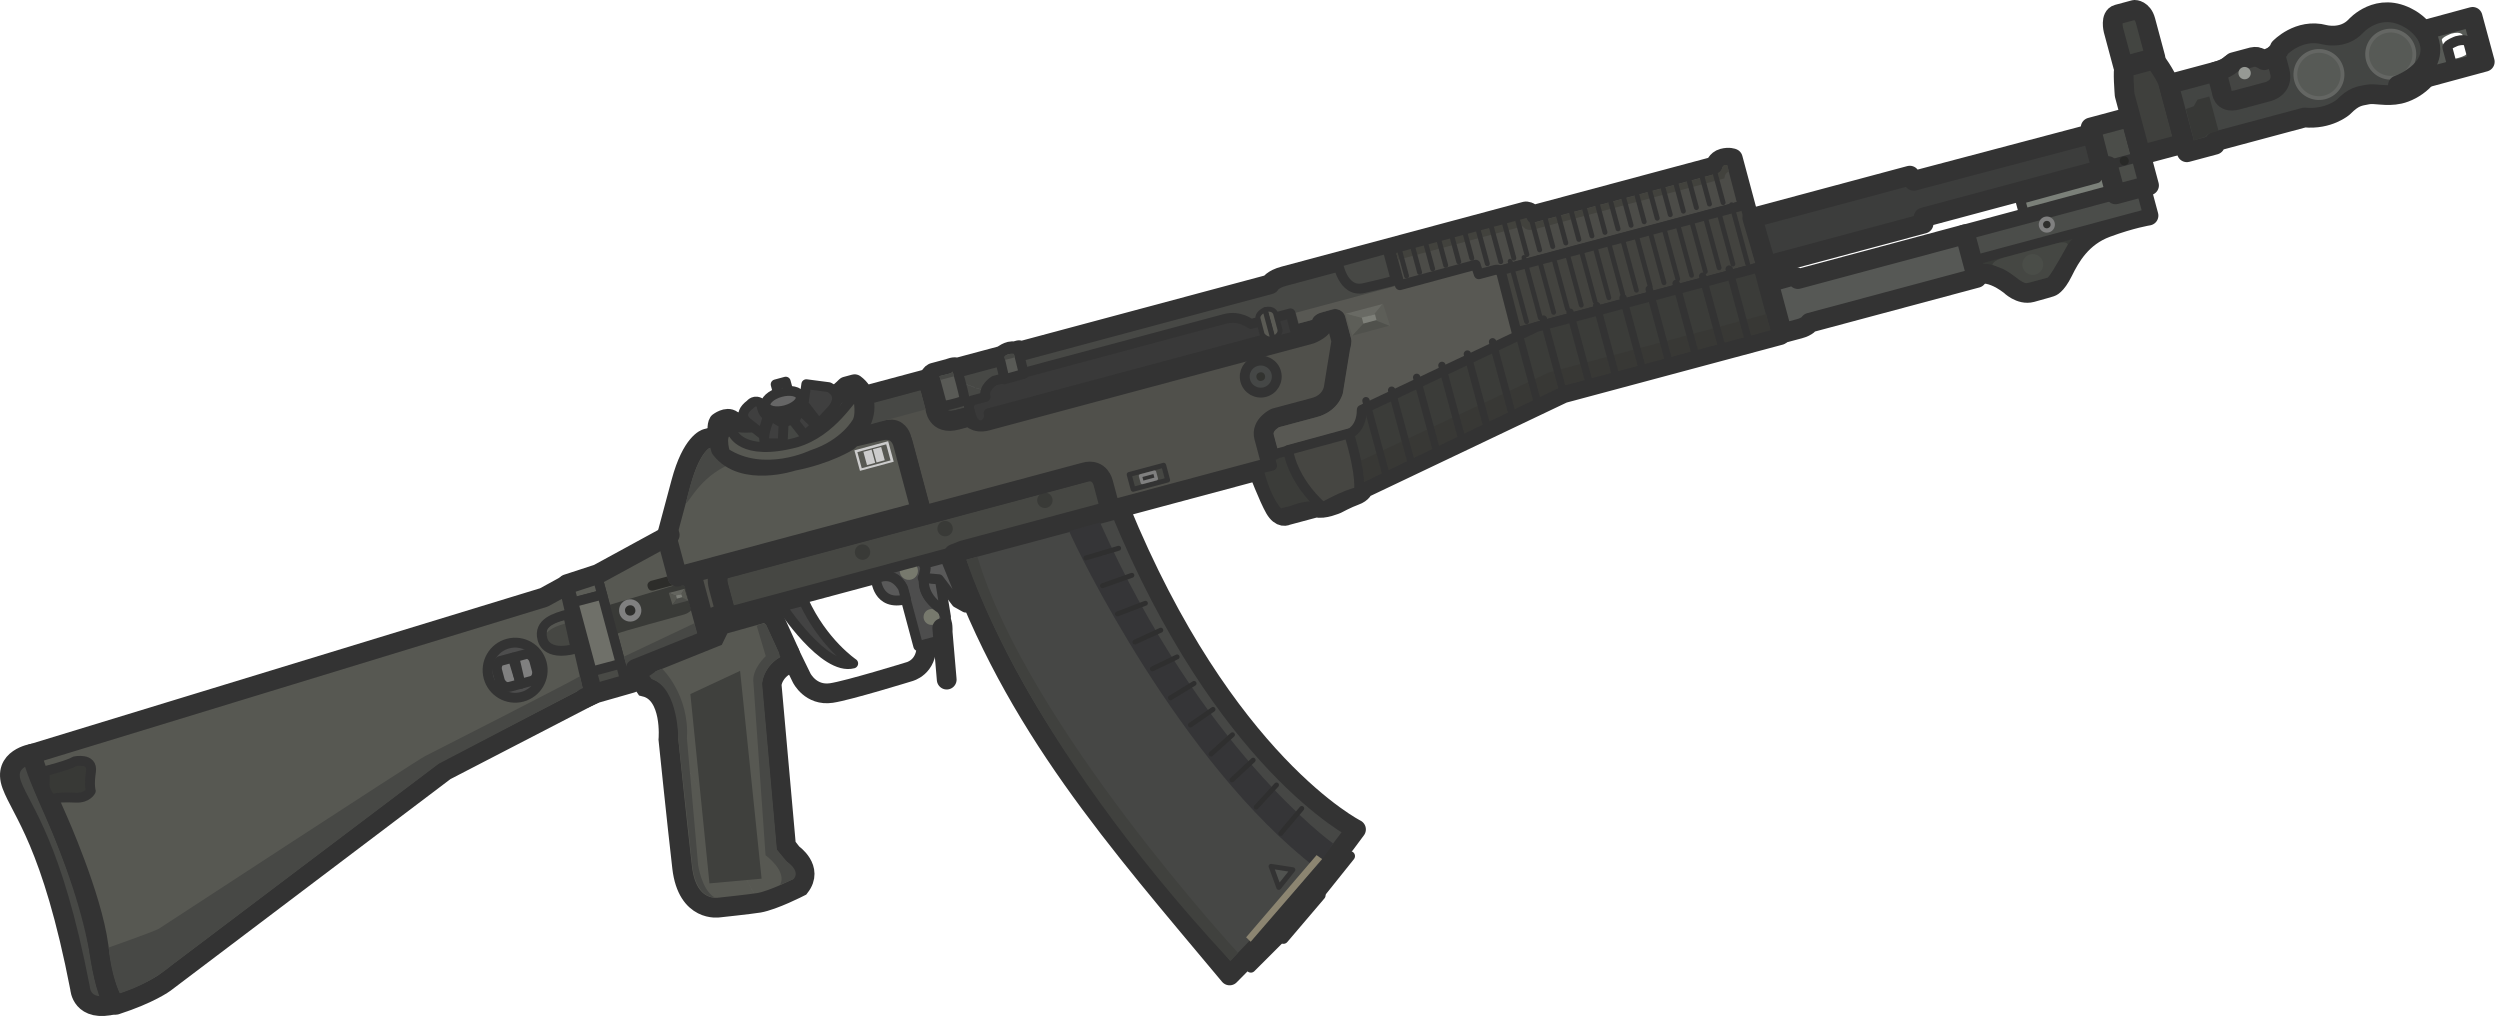 <?xml version="1.0" encoding="UTF-8" standalone="no"?>
<!-- Created with Inkscape (http://www.inkscape.org/) -->

<svg
   width="123.116"
   height="50.03"
   viewBox="0 0 123.116 50.03"
   version="1.1"
   id="svg1"
   xml:space="preserve"
   inkscape:version="1.4 (86a8ad7, 2024-10-11)"
   sodipodi:docname="an94.svg"
   inkscape:export-filename="AN-94.png"
   inkscape:export-xdpi="96"
   inkscape:export-ydpi="96"
   xmlns:inkscape="http://www.inkscape.org/namespaces/inkscape"
   xmlns:sodipodi="http://sodipodi.sourceforge.net/DTD/sodipodi-0.dtd"
   xmlns="http://www.w3.org/2000/svg"
   xmlns:svg="http://www.w3.org/2000/svg"><sodipodi:namedview
     id="namedview1"
     pagecolor="#ffffff"
     bordercolor="#000000"
     borderopacity="0.25"
     inkscape:showpageshadow="2"
     inkscape:pageopacity="0.0"
     inkscape:pagecheckerboard="0"
     inkscape:deskcolor="#d1d1d1"
     inkscape:document-units="px"
     inkscape:zoom="2.8284271"
     inkscape:cx="62.048621"
     inkscape:cy="25.279068"
     inkscape:window-width="1920"
     inkscape:window-height="991"
     inkscape:window-x="-9"
     inkscape:window-y="-9"
     inkscape:window-maximized="1"
     inkscape:current-layer="layer6"
     showguides="true" /><defs
     id="defs1"><inkscape:path-effect
       effect="powerclip"
       message=""
       id="path-effect198"
       is_visible="true"
       lpeversion="1"
       inverse="true"
       flatten="false"
       hide_clip="false" /><inkscape:path-effect
       effect="powerclip"
       message=""
       id="path-effect125"
       is_visible="true"
       lpeversion="1"
       inverse="true"
       flatten="false"
       hide_clip="false" /><inkscape:path-effect
       effect="powerclip"
       message=""
       id="path-effect111"
       is_visible="true"
       lpeversion="1"
       inverse="true"
       flatten="false"
       hide_clip="false" /><inkscape:path-effect
       effect="mirror_symmetry"
       start_point="217.07,208.459"
       end_point="217.07,249.95"
       center_point="217.07,229.205"
       id="path-effect68"
       is_visible="true"
       lpeversion="1.2"
       lpesatellites=""
       mode="free"
       discard_orig_path="false"
       fuse_paths="false"
       oposite_fuse="false"
       split_items="false"
       split_open="false"
       link_styles="false" /><clipPath
       clipPathUnits="userSpaceOnUse"
       id="clipPath124"><path
         style="display:block;fill:#333333;fill-opacity:1;stroke:none;stroke-width:2;stroke-linecap:round;stroke-linejoin:round;stroke-miterlimit:29;stroke-dasharray:none;stroke-opacity:1"
         d="m 376.579,304.056 h 12.109 v 6.762 h -12.109 z"
         id="path125" /></clipPath><clipPath
       clipPathUnits="userSpaceOnUse"
       id="clipPath198"><path
         style="display:block;fill:#7c8079;fill-opacity:1;stroke:none;stroke-width:16.292;stroke-linecap:round;stroke-linejoin:round;stroke-miterlimit:29;stroke-dasharray:none;stroke-opacity:1"
         d="m 1046.439,320.427 v -6.938 c 0,0 -0.143,-1.8 -4.309,-1.8 0,0 -4.393,0.37 -4.393,1.559 v 7.084 c 0,0 -0.183,1.603 4.575,1.603 4.758,0 4.127,-1.509 4.127,-1.509 z"
         id="path198"
         sodipodi:nodetypes="cccscsc" /></clipPath><clipPath
       clipPathUnits="userSpaceOnUse"
       id="clipPath124-1"><path
         style="display:none;fill:#333333;fill-opacity:1;stroke:none;stroke-width:2;stroke-linecap:round;stroke-linejoin:round;stroke-miterlimit:29;stroke-dasharray:none;stroke-opacity:1"
         d="m 376.579,304.056 h 12.109 v 6.762 h -12.109 z"
         id="path125-5" /><path
         id="lpe_path-effect125"
         style="display:block;fill:#333333;fill-opacity:1;stroke:none;stroke-width:2;stroke-linecap:round;stroke-linejoin:round;stroke-miterlimit:29;stroke-dasharray:none;stroke-opacity:1"
         class="powerclip"
         d="m 370.606,298.039 h 24.186 v 18.618 h -24.186 z m 5.972,6.016 v 6.762 h 12.109 v -6.762 z" /></clipPath><inkscape:path-effect
       effect="powerclip"
       message=""
       id="path-effect125-4"
       is_visible="true"
       lpeversion="1"
       inverse="true"
       flatten="false"
       hide_clip="false" /><clipPath
       clipPathUnits="userSpaceOnUse"
       id="clipPath198-2"><path
         style="display:none;fill:#7c8079;fill-opacity:1;stroke:none;stroke-width:16.292;stroke-linecap:round;stroke-linejoin:round;stroke-miterlimit:29;stroke-dasharray:none;stroke-opacity:1"
         d="m 1046.439,320.427 v -6.938 c 0,0 -0.143,-1.8 -4.309,-1.8 0,0 -4.393,0.37 -4.393,1.559 v 7.084 c 0,0 -0.183,1.603 4.575,1.603 4.758,0 4.127,-1.509 4.127,-1.509 z"
         id="path198-0"
         sodipodi:nodetypes="cccscsc" /><path
         id="lpe_path-effect198"
         style="fill:#7c8079;fill-opacity:1;stroke:none;stroke-width:16.292;stroke-linecap:round;stroke-linejoin:round;stroke-miterlimit:29;stroke-dasharray:none;stroke-opacity:1"
         class="powerclip"
         d="m 1006.76,298.375 h 54.49 v 36.875 h -54.49 z m 39.679,22.052 v -6.938 c 0,0 -0.143,-1.8 -4.309,-1.8 0,0 -4.393,0.37 -4.393,1.559 v 7.084 c 0,0 -0.183,1.603 4.575,1.603 4.758,0 4.127,-1.509 4.127,-1.509 z" /></clipPath><inkscape:path-effect
       effect="powerclip"
       message=""
       id="path-effect198-9"
       is_visible="true"
       lpeversion="1"
       inverse="true"
       flatten="false"
       hide_clip="false" /><clipPath
       clipPathUnits="userSpaceOnUse"
       id="clipath_lpe_path-effect125-4"><path
         style="display:none;fill:#333333;fill-opacity:1;stroke:none;stroke-width:2;stroke-linecap:round;stroke-linejoin:round;stroke-miterlimit:29;stroke-dasharray:none;stroke-opacity:1"
         d="m 376.579,304.056 h 12.109 v 6.762 h -12.109 z"
         id="path2" /><path
         id="lpe_path-effect125-4"
         style="display:block;fill:#333333;fill-opacity:1;stroke:none;stroke-width:2;stroke-linecap:round;stroke-linejoin:round;stroke-miterlimit:29;stroke-dasharray:none;stroke-opacity:1"
         class="powerclip"
         d="m 370.606,298.039 h 24.186 v 18.618 h -24.186 z m 5.972,6.016 v 6.762 h 12.109 v -6.762 z" /></clipPath><clipPath
       clipPathUnits="userSpaceOnUse"
       id="clipath_lpe_path-effect198-9"><path
         style="display:none;fill:#7c8079;fill-opacity:1;stroke:none;stroke-width:16.292;stroke-linecap:round;stroke-linejoin:round;stroke-miterlimit:29;stroke-dasharray:none;stroke-opacity:1"
         d="m 1046.439,320.427 v -6.938 c 0,0 -0.143,-1.8 -4.309,-1.8 0,0 -4.393,0.37 -4.393,1.559 v 7.084 c 0,0 -0.183,1.603 4.575,1.603 4.758,0 4.127,-1.509 4.127,-1.509 z"
         id="path3"
         sodipodi:nodetypes="cccscsc" /><path
         id="lpe_path-effect198-9"
         style="fill:#7c8079;fill-opacity:1;stroke:none;stroke-width:16.292;stroke-linecap:round;stroke-linejoin:round;stroke-miterlimit:29;stroke-dasharray:none;stroke-opacity:1"
         class="powerclip"
         d="m 1006.76,298.375 h 54.49 v 36.875 h -54.49 z m 39.679,22.052 v -6.938 c 0,0 -0.143,-1.8 -4.309,-1.8 0,0 -4.393,0.37 -4.393,1.559 v 7.084 c 0,0 -0.183,1.603 4.575,1.603 4.758,0 4.127,-1.509 4.127,-1.509 z" /></clipPath></defs><g
     inkscape:groupmode="layer"
     id="layer5"
     inkscape:label="Stock&amp;Butt"
     transform="translate(-33,19)" /><g
     inkscape:groupmode="layer"
     id="layer2"
     inkscape:label="Grip&amp;Trigger"
     transform="translate(-33,19)" /><g
     inkscape:groupmode="layer"
     id="layer4"
     inkscape:label="Magazine"
     transform="translate(-33,19)" /><g
     inkscape:groupmode="layer"
     id="layer3"
     inkscape:label="Body"
     transform="translate(-33,19)" /><g
     inkscape:groupmode="layer"
     id="layer6"
     inkscape:label="Barrel"
     transform="translate(-33,19)"><g
       id="g4"
       transform="rotate(14.994,261.992,176.666)"><path
         style="fill:#474845;fill-opacity:1;stroke:#333333;stroke-width:0.973;stroke-linecap:round;stroke-linejoin:round;stroke-miterlimit:29;stroke-dasharray:none;stroke-opacity:1"
         d="m 1.337,82.335 c 0,0 -1.409,0.615 -0.599,1.761 0.811,1.146 2.638,2.228 5.837,8.801 0,0 0.37,1.167 1.862,0.316 0,0 -0.411,-0.11 -1.201,-1.865 -0.79,-1.755 -2.005,-3.86 -4.465,-6.96 0,0 -0.963,-1.108 -1.434,-2.053 z"
         id="path135"
         sodipodi:nodetypes="csccscc" /><path
         style="fill:#575852;fill-opacity:1;stroke:#333333;stroke-width:0.973;stroke-linecap:round;stroke-linejoin:round;stroke-miterlimit:29;stroke-dasharray:none;stroke-opacity:1"
         d="m 1.301,82.359 22.359,-13.963 0.928,-0.887 0.317,0.397 2.365,4.431 -6.099,5.559 -10.642,13.662 c 0,0 -0.557,0.708 -2.04,1.669 0,0 -0.616,-0.276 -1.579,-2.583 -0.963,-2.307 -3.611,-5.555 -3.611,-5.555 0,0 -1.148,-1.41 -1.55,-1.985 -0.403,-0.576 -0.447,-0.743 -0.447,-0.743 z"
         id="path137" /><path
         style="fill:#383936;fill-opacity:1;stroke:#333333;stroke-width:0.487;stroke-linecap:round;stroke-linejoin:round;stroke-miterlimit:29;stroke-dasharray:none;stroke-opacity:1"
         d="m 2.167,82.999 c 0,0 1.054,-0.584 1.261,-0.827 0,0 0.823,-0.425 0.903,0.273 0.08,0.699 0.239,0.93 0.239,0.93 0,0 -0.073,0.39 -0.625,0.51 -0.552,0.12 -0.863,0.225 -1.05,0.333 -0.186,0.108 -0.581,-0.36 -0.614,-0.59 -0.033,-0.229 -0.157,-0.53 -0.115,-0.629 z"
         id="path136" /><path
         style="fill:#464743;fill-opacity:1;stroke:#333333;stroke-width:0.487;stroke-linecap:round;stroke-linejoin:round;stroke-miterlimit:29;stroke-dasharray:none;stroke-opacity:1"
         d="m 24.119,70.391 c 0,0 0.351,0.819 1.703,0.038 l -0.8,-1.537 c -0.553,0.319 -1.317,0.783 -0.904,1.499 z"
         id="path140"
         sodipodi:nodetypes="cccc" /><path
         style="fill:#575852;fill-opacity:1;stroke:#333333;stroke-width:0.487;stroke-linecap:round;stroke-linejoin:round;stroke-miterlimit:29;stroke-dasharray:none;stroke-opacity:1"
         d="m 28.743,63.916 -2.857,2.73 2.705,4.685 3.427,-3.121 -1.646,-2.85 -0.633,0.366 z"
         id="path156" /><path
         style="fill:#393a37;fill-opacity:1;stroke:none;stroke-width:0.487;stroke-linecap:round;stroke-linejoin:round;stroke-miterlimit:29;stroke-dasharray:none;stroke-opacity:1"
         d="m 26.881,67.91 2.836,-1.749 c 0,0 0.138,0.043 0.43,-0.138 l 0.1,0.1 0.583,0.998 c 0,0 -0.049,0.152 -0.276,0.296 -0.227,0.144 -2.955,1.711 -2.978,1.799"
         id="path155"
         sodipodi:nodetypes="cccccsc" /><circle
         style="fill:#4d4d4d;fill-opacity:1;stroke:#333333;stroke-width:0.487;stroke-linecap:round;stroke-linejoin:round;stroke-miterlimit:29;stroke-dasharray:none;stroke-opacity:1"
         id="path139"
         cx="-16.005"
         cy="74.157"
         r="1.357"
         transform="rotate(-30)" /><g
         id="g139"
         transform="matrix(0.147,-0.085,0.085,0.147,-40.318,40.053)"
         style="fill:#808080;fill-opacity:1;stroke-width:2.87;stroke-dasharray:none"><path
           style="fill:#808080;fill-opacity:1;stroke:#333333;stroke-width:2.87;stroke-linecap:round;stroke-linejoin:round;stroke-miterlimit:29;stroke-dasharray:none;stroke-opacity:1"
           d="m 229.368,347.614 h -3.889 c 0,0 -1.463,0.65 -1.463,2.535 0,1.885 0,3.034 0,3.034 0,0 0.265,2.367 2.367,2.367 2.102,0 3.251,0 3.251,0 z"
           id="path138" /><path
           style="fill:#808080;fill-opacity:1;stroke:#333333;stroke-width:2.87;stroke-linecap:round;stroke-linejoin:round;stroke-miterlimit:29;stroke-dasharray:none;stroke-opacity:1"
           d="m 229.801,347.614 h 3.889 c 0,0 1.463,0.65 1.463,2.535 0,1.885 0,3.034 0,3.034 0,0 -0.265,2.367 -2.367,2.367 -2.102,0 -3.251,0 -3.251,0 z"
           id="path138-2" /></g><path
         style="fill:#474845;fill-opacity:1;stroke:none;stroke-width:0.24;stroke-linecap:round;stroke-linejoin:round;stroke-miterlimit:29;stroke-dasharray:none;stroke-opacity:1"
         d="m 7.415,90.595 c 0,0 1.989,-1.361 2.148,-1.533 0.17,-0.185 10.11,-11.293 10.469,-11.607 0.354,-0.31 5.984,-5.387 6.348,-5.771 l 0.291,0.541 -5.906,5.432 -10.125,12.975 c 0,0 -0.709,1.111 -2.109,1.997 0,0 -0.624,-0.687 -1.115,-2.034 z"
         id="path142"
         sodipodi:nodetypes="csscccccc" /><g
         id="g182"
         transform="matrix(0.105,-0.061,0.061,0.105,-21.226,48.118)"><circle
           style="fill:#808080;fill-opacity:1;stroke:none;stroke-width:1.694;stroke-linecap:round;stroke-linejoin:round;stroke-miterlimit:29;stroke-dasharray:none;stroke-opacity:1"
           id="path143"
           cx="268.126"
           cy="344.317"
           r="4.528" /><circle
           style="fill:#2e2e2c;fill-opacity:1;stroke:none;stroke-width:6.775;stroke-linecap:round;stroke-linejoin:round;stroke-miterlimit:29;stroke-dasharray:none;stroke-opacity:1"
           id="path144"
           cx="268.126"
           cy="344.317"
           r="2.096" /></g><path
         style="fill:#555651;fill-opacity:1;stroke:none;stroke-width:0.165;stroke-linecap:round;stroke-linejoin:round;stroke-miterlimit:29;stroke-dasharray:none;stroke-opacity:1"
         d="m 24.255,70.037 c 0,0 0.091,-0.289 0.731,-0.658 l -0.072,-0.15 c 0,0 -0.825,0.424 -0.66,0.809 z"
         id="path145" /><path
         style="fill:#5c5d57;fill-opacity:1;stroke:#333333;stroke-width:0.487;stroke-linecap:round;stroke-linejoin:round;stroke-miterlimit:29;stroke-dasharray:none;stroke-opacity:1"
         d="m 25.889,66.644 0.513,0.888 -1.271,0.734 -0.508,-0.88 c 0.415,-0.259 0.842,-0.497 1.266,-0.742 z"
         id="path146"
         sodipodi:nodetypes="ccccc" /><path
         style="fill:#494a46;fill-opacity:1;stroke:#333333;stroke-width:0.487;stroke-linecap:round;stroke-linejoin:round;stroke-miterlimit:29;stroke-dasharray:none;stroke-opacity:1"
         d="m 28.118,70.505 0.513,0.888 -1.271,0.734 -0.508,-0.88 c 0.415,-0.259 0.842,-0.497 1.266,-0.742 z"
         id="path146-7"
         sodipodi:nodetypes="ccccc" /><path
         style="fill:#6f7069;fill-opacity:1;stroke:#333333;stroke-width:0.481;stroke-linecap:round;stroke-linejoin:round;stroke-miterlimit:29;stroke-dasharray:none;stroke-opacity:1"
         d="m 26.399,67.522 1.76,3.048 -1.276,0.737 -1.764,-3.055 z"
         id="path147"
         sodipodi:nodetypes="ccccc" /><g
         id="g162"
         transform="matrix(0.105,-0.061,0.061,0.105,-21.226,48.118)"><g
           id="g153"><path
             style="fill:#64655f;fill-opacity:1;stroke:none;stroke-width:4;stroke-linecap:round;stroke-linejoin:round;stroke-miterlimit:29;stroke-dasharray:none;stroke-opacity:1"
             d="m 285.141,341.577 2.21,1.812 h 2.563 l 1.768,-1.768 z"
             id="path149" /><path
             style="fill:#575852;fill-opacity:1;stroke:none;stroke-width:4;stroke-linecap:round;stroke-linejoin:round;stroke-miterlimit:29;stroke-dasharray:none;stroke-opacity:1"
             d="m 285.273,346.615 2.36,-1.781 v -1.445 l -2.537,-1.856 z"
             id="path150"
             sodipodi:nodetypes="ccccc" /><path
             style="fill:#4c4d49;fill-opacity:1;stroke:none;stroke-width:4;stroke-linecap:round;stroke-linejoin:round;stroke-miterlimit:29;stroke-dasharray:none;stroke-opacity:1"
             d="m 285.273,346.615 h 6.541 l -1.856,-1.945 h -2.342 z"
             id="path151"
             sodipodi:nodetypes="ccccc" /><path
             style="fill:#575852;fill-opacity:1;stroke:none;stroke-width:4;stroke-linecap:round;stroke-linejoin:round;stroke-miterlimit:29;stroke-dasharray:none;stroke-opacity:1"
             d="m 291.682,341.533 -1.812,1.679 v 1.591 l 2.011,1.922 z"
             id="path152"
             sodipodi:nodetypes="ccccc" /></g><path
           style="fill:#7e8079;fill-opacity:1;stroke:none;stroke-width:4;stroke-linecap:round;stroke-linejoin:round;stroke-miterlimit:29;stroke-dasharray:none;stroke-opacity:1"
           d="m 287.616,343.3 v 1.37 h 2.298 v -1.282 z"
           id="path153" /></g><path
         style="fill:#2d2d2a;fill-opacity:1;stroke:none;stroke-width:0.487;stroke-linecap:round;stroke-linejoin:round;stroke-miterlimit:29;stroke-dasharray:none;stroke-opacity:1"
         d="m 29.272,65.822 -0.736,0.425 c 0,0 -0.185,0.132 -0.083,0.309 0.102,0.177 0.225,0.174 0.36,0.097 0.135,-0.078 0.88,-0.508 0.88,-0.508 0,0 -0.253,0.078 -0.422,-0.322 z"
         id="path154" /><path
         style="fill:#474845;fill-opacity:1;stroke:none;stroke-width:0.487;stroke-linecap:round;stroke-linejoin:round;stroke-miterlimit:29;stroke-dasharray:none;stroke-opacity:1"
         d="m 28.219,70.193 2.925,-2.484 0.285,0.494 -2.936,2.465 z"
         id="path157" /><path
         style="fill:#575852;fill-opacity:1;stroke:#333333;stroke-width:0.973;stroke-linecap:round;stroke-linejoin:miter;stroke-miterlimit:29;stroke-dasharray:none;stroke-opacity:1"
         d="m 28.934,70.624 3.35,-2.515 0.127,-0.651 1.703,-1.009 c 0,0 0.409,-0.336 0.856,0.134 l 1.093,1.328 c 0,0 0.304,0.352 -0.086,0.678 0,0 -0.443,0.407 -0.376,1.046 l 2.739,7.485 0.398,0.298 c 0,0 1.224,0.424 0.781,1.483 0,0 -1.072,0.971 -1.745,1.284 m -8.841,-9.561 c 0.215,0.328 0.681,0.735 0.681,0.735 1.392,-0.025 1.78,2.212 1.78,2.212 0,0 1.458,3.83 2.284,5.914 0.827,2.084 2.259,1.433 2.259,1.433 0,0 1.438,-0.554 1.837,-0.734"
         id="path15-3"
         sodipodi:nodetypes="cccccccccccccscccc" /><path
         style="fill:#3f403d;fill-opacity:1;stroke:none;stroke-width:0.487;stroke-linecap:round;stroke-linejoin:round;stroke-miterlimit:29;stroke-dasharray:none;stroke-opacity:1"
         d="m 31.858,71.127 2.069,-1.739 3.671,9.613 -2.42,0.888 z"
         id="path36-7" /><path
         style="fill:#474845;fill-opacity:1;stroke:none;stroke-width:0.487;stroke-linecap:round;stroke-linejoin:round;stroke-miterlimit:29;stroke-dasharray:none;stroke-opacity:1"
         d="m 34.144,67.033 0.817,1.329 c 0,0 -0.515,0.807 -0.247,1.422 l 2.774,8.052 c 0,0 1.262,0.483 1.062,1.231 l 0.566,-0.45 c 0,0 0.315,-0.428 -0.543,-0.758 l -0.619,-0.433 -2.813,-7.702 c 0,0 -0.179,-0.827 0.542,-1.525 l -1.043,-1.259 c 0,0 -0.125,-0.261 -0.495,0.093 z"
         id="path44-8"
         sodipodi:nodetypes="cccccccccccc" /><path
         style="fill:#474845;fill-opacity:1;stroke:none;stroke-width:0.487;stroke-linecap:round;stroke-linejoin:round;stroke-miterlimit:29;stroke-dasharray:none;stroke-opacity:1"
         d="m 30.192,70.28 c 0,0 1.642,0.896 2.068,3.004 l 2.145,5.875 c 0,0 0.477,1.13 1.191,1.332 0,0 -0.814,0.294 -1.424,-1.128 l -2.321,-5.967 c 0,0 -0.631,-2.359 -1.985,-2.487 0,0 -0.109,-0.035 -0.278,-0.192 z"
         id="path53-8"
         sodipodi:nodetypes="ccccccscc" /><path
         style="fill:none;fill-opacity:1;stroke:#333333;stroke-width:0.973;stroke-linecap:round;stroke-linejoin:round;stroke-miterlimit:29;stroke-dasharray:none;stroke-opacity:1"
         d="m 36.026,67.884 0.921,1.058 c 0,0 0.657,0.751 1.61,0.337 0.77,-0.334 3.426,-2.003 3.426,-2.003 0,0 0.808,-0.428 0.471,-1.534"
         id="path56-2"
         sodipodi:nodetypes="ccscc" /><path
         style="fill:#434343;fill-opacity:1;stroke:#333333;stroke-width:0.487;stroke-linecap:round;stroke-linejoin:round;stroke-miterlimit:29;stroke-dasharray:none;stroke-opacity:1"
         d="m 35.091,65.791 c 0,0 2.837,2.547 4.122,1.805 0,0 -1.702,-0.582 -3.163,-2.359 -0.04,0.06 -0.959,0.554 -0.959,0.554 z"
         id="path82"
         sodipodi:nodetypes="cccc" /><path
         style="fill:#4d4d4d;fill-opacity:1;stroke:#333333;stroke-width:0.487;stroke-linecap:round;stroke-linejoin:round;stroke-miterlimit:29;stroke-dasharray:none;stroke-opacity:1"
         d="m 32.465,67.493 0.239,-0.893 6.362,-3.673 -0.091,-0.158 1.515,-0.875 c 0,0 0.615,-0.32 0.945,0.253 0,0 -0.099,1.243 0.989,1.546 0,0 0.418,0.145 0.713,0.748 0,0 0.351,0.517 -0.1,0.953 l -0.948,0.548 -1.46,-2.529 c 0,0 -0.446,-0.682 -1.112,-0.298 -0.665,0.384 -6.922,3.997 -6.922,3.997 z"
         id="path85" /><circle
         style="fill:#77796d;fill-opacity:1;stroke:none;stroke-width:0;stroke-linecap:round;stroke-linejoin:round;stroke-miterlimit:29;stroke-dasharray:none;stroke-opacity:1"
         id="path93"
         cx="4.478"
         cy="76.934"
         r="0.39"
         transform="rotate(-30)" /><circle
         style="fill:#77796d;fill-opacity:1;stroke:none;stroke-width:0;stroke-linecap:round;stroke-linejoin:round;stroke-miterlimit:29;stroke-dasharray:none;stroke-opacity:1"
         id="path93-7"
         cx="3.99"
         cy="74.447"
         r="0.449"
         transform="rotate(-30)" /><path
         style="fill:#595959;fill-opacity:1;stroke:#333333;stroke-width:0.487;stroke-linecap:round;stroke-linejoin:round;stroke-miterlimit:29;stroke-dasharray:none;stroke-opacity:1"
         d="m 39.219,63.277 c 0,0 0.412,1.325 1.689,0.588 l -0.281,-0.487 c 0,0 -0.661,-0.779 -1.408,-0.1 z"
         id="path94"
         sodipodi:nodetypes="cccc" /><path
         style="fill:#595959;fill-opacity:1;stroke:#333333;stroke-width:0.973;stroke-linecap:round;stroke-linejoin:round;stroke-miterlimit:29;stroke-dasharray:none;stroke-opacity:1"
         d="m 43,64.776 0.868,2.397"
         id="path96" /><path
         style="fill:#595959;fill-opacity:1;stroke:#333333;stroke-width:0.487;stroke-linecap:round;stroke-linejoin:round;stroke-miterlimit:29;stroke-dasharray:none;stroke-opacity:1"
         d="m 43.024,64.176 -0.751,-1.662 -0.775,0.08 c 0,0 0.012,0.912 1.258,1.308 z"
         id="path97"
         sodipodi:nodetypes="ccccc" /><path
         style="fill:#595959;fill-opacity:1;stroke:#333333;stroke-width:0.487;stroke-linecap:round;stroke-linejoin:round;stroke-miterlimit:29;stroke-dasharray:none;stroke-opacity:1"
         d="m 41.349,61.932 0.901,-0.52 1.59,2.097 -0.488,-0.123 -1.137,-0.888 -0.791,0.138 c 0,0 0.139,-0.46 -0.076,-0.704 z"
         id="path98"
         sodipodi:nodetypes="ccccccc" /><path
         style="fill:#464743;fill-opacity:1;stroke:#333333;stroke-width:0.487;stroke-linecap:round;stroke-linejoin:round;stroke-miterlimit:29;stroke-dasharray:none;stroke-opacity:1"
         d="m 32.585,66.505 -0.688,-1.192 c 0,0 -0.158,-0.231 0.102,-0.382 l 16.04,-9.261 c 0,0 0.348,-0.151 0.514,0.138 l 0.748,1.295 -16.608,9.589 z"
         id="path112"
         sodipodi:nodetypes="ccscsccc" /><path
         style="fill:#464745;fill-opacity:1;stroke:#333333;stroke-width:0.973;stroke-linecap:round;stroke-linejoin:round;stroke-miterlimit:29;stroke-dasharray:none;stroke-opacity:1"
         d="m 42.989,60.821 6.93,-4.001 c 8.223,10.801 15.327,12.264 15.327,12.264 -1.667,4.34 -4.151,8.557 -4.151,8.557 -7.055,-4.966 -13.444,-9.15 -18.488,-16.535 z"
         id="path99"
         sodipodi:nodetypes="cccccc" /><path
         style="fill:none;fill-opacity:1;stroke:#333333;stroke-width:0.487;stroke-linecap:round;stroke-linejoin:round;stroke-miterlimit:29;stroke-dasharray:none;stroke-opacity:1"
         d="m 62.007,77.002 0.986,-1.708"
         id="path100" /><path
         style="fill:none;fill-opacity:1;stroke:#333333;stroke-width:0.487;stroke-linecap:round;stroke-linejoin:round;stroke-miterlimit:29;stroke-dasharray:none;stroke-opacity:1"
         d="m 63.192,75.215 1.211,-2.549"
         id="path101" /><path
         style="fill:none;fill-opacity:1;stroke:#333333;stroke-width:0.487;stroke-linecap:round;stroke-linejoin:round;stroke-miterlimit:29;stroke-dasharray:none;stroke-opacity:1"
         d="m 64.392,72.508 0.911,-2.079"
         id="path102" /><path
         style="fill:#353537;fill-opacity:1;stroke:none;stroke-width:0.243;stroke-linecap:round;stroke-linejoin:round;stroke-miterlimit:29;stroke-dasharray:none;stroke-opacity:1"
         d="m 47.798,58.548 c 0.526,0.696 8.211,9.629 16.048,12.883 l 0.491,-1.385 c 0,0 -7.469,-2.799 -15.18,-12.303 z"
         id="path119"
         sodipodi:nodetypes="ccccc" /><path
         style="fill:#8c8571;fill-opacity:1;stroke:none;stroke-width:0.487;stroke-linecap:round;stroke-linejoin:round;stroke-miterlimit:29;stroke-dasharray:none;stroke-opacity:1"
         d="m 61.394,75.618 2.304,-4.808 0.315,0.116 -2.345,4.844 z"
         id="path103" /><path
         style="fill:#515350;fill-opacity:1;stroke:#333333;stroke-width:0.243;stroke-linecap:round;stroke-linejoin:round;stroke-miterlimit:29;stroke-dasharray:none;stroke-opacity:1"
         d="m 62.313,72.829 -0.637,-0.906 1.083,-0.116 z"
         id="path104" /><path
         style="fill:none;fill-opacity:1;stroke:#2f2f2f;stroke-width:0.243;stroke-linecap:round;stroke-linejoin:round;stroke-miterlimit:29;stroke-dasharray:none;stroke-opacity:1"
         d="m 48.936,59.612 1.436,-0.878"
         id="path106"
         sodipodi:nodetypes="cc" /><path
         style="fill:none;fill-opacity:1;stroke:#2f2f2f;stroke-width:0.243;stroke-linecap:round;stroke-linejoin:round;stroke-miterlimit:29;stroke-dasharray:none;stroke-opacity:1"
         d="m 50.081,60.722 1.266,-0.87"
         id="path107"
         sodipodi:nodetypes="cc" /><path
         style="fill:none;fill-opacity:1;stroke:#2f2f2f;stroke-width:0.243;stroke-linecap:round;stroke-linejoin:round;stroke-miterlimit:29;stroke-dasharray:none;stroke-opacity:1"
         d="m 51.15,61.874 1.196,-0.865"
         id="path108"
         sodipodi:nodetypes="cc" /><path
         style="fill:none;fill-opacity:1;stroke:#2f2f2f;stroke-width:0.243;stroke-linecap:round;stroke-linejoin:round;stroke-miterlimit:29;stroke-dasharray:none;stroke-opacity:1"
         d="m 52.345,62.987 1.077,-0.893"
         id="path109"
         sodipodi:nodetypes="cc" /><path
         style="fill:none;fill-opacity:1;stroke:#2f2f2f;stroke-width:0.243;stroke-linecap:round;stroke-linejoin:round;stroke-miterlimit:29;stroke-dasharray:none;stroke-opacity:1"
         d="m 53.515,64.041 1.023,-0.884"
         id="path110"
         sodipodi:nodetypes="cc" /><path
         style="fill:none;fill-opacity:1;stroke:#2f2f2f;stroke-width:0.243;stroke-linecap:round;stroke-linejoin:round;stroke-miterlimit:29;stroke-dasharray:none;stroke-opacity:1"
         d="m 54.742,65.192 0.941,-0.989"
         id="path113"
         sodipodi:nodetypes="cc" /><path
         style="fill:none;fill-opacity:1;stroke:#2f2f2f;stroke-width:0.243;stroke-linecap:round;stroke-linejoin:round;stroke-miterlimit:29;stroke-dasharray:none;stroke-opacity:1"
         d="m 56.041,66.224 0.874,-1.027"
         id="path114"
         sodipodi:nodetypes="cc" /><path
         style="fill:none;fill-opacity:1;stroke:#2f2f2f;stroke-width:0.243;stroke-linecap:round;stroke-linejoin:round;stroke-miterlimit:29;stroke-dasharray:none;stroke-opacity:1"
         d="m 57.39,67.345 0.773,-1.188"
         id="path115"
         sodipodi:nodetypes="cc" /><path
         style="fill:none;fill-opacity:1;stroke:#2f2f2f;stroke-width:0.243;stroke-linecap:round;stroke-linejoin:round;stroke-miterlimit:29;stroke-dasharray:none;stroke-opacity:1"
         d="m 58.718,68.305 0.754,-1.205"
         id="path116"
         sodipodi:nodetypes="cc" /><path
         style="fill:none;fill-opacity:1;stroke:#2f2f2f;stroke-width:0.243;stroke-linecap:round;stroke-linejoin:round;stroke-miterlimit:29;stroke-dasharray:none;stroke-opacity:1"
         d="m 60.214,69.293 0.685,-1.31"
         id="path117"
         sodipodi:nodetypes="cc" /><path
         style="fill:none;fill-opacity:1;stroke:#2f2f2f;stroke-width:0.243;stroke-linecap:round;stroke-linejoin:round;stroke-miterlimit:29;stroke-dasharray:none;stroke-opacity:1"
         d="m 61.717,70.234 0.682,-1.455"
         id="path118"
         sodipodi:nodetypes="cc" /><path
         style="fill:#40413e;fill-opacity:1;stroke:none;stroke-width:0.243;stroke-linecap:round;stroke-linejoin:round;stroke-miterlimit:29;stroke-dasharray:none;stroke-opacity:1"
         d="m 61.204,76.457 c 0,0 -12.921,-8.168 -17.439,-15.52 l -0.485,0.28 c 0,0 4.614,7.545 17.668,15.724"
         id="path120"
         sodipodi:nodetypes="cccc" /><g
         id="g2"><g
           id="g134"
           transform="matrix(0.105,-0.061,0.061,0.105,-21.226,48.118)"><circle
             style="fill:#393a37;fill-opacity:1;stroke:none;stroke-width:0;stroke-linecap:round;stroke-linejoin:round;stroke-miterlimit:29;stroke-dasharray:none;stroke-opacity:1"
             id="path121"
             cx="365.25"
             cy="346.125"
             r="3.125" /><circle
             style="fill:#393a37;fill-opacity:1;stroke:none;stroke-width:0;stroke-linecap:round;stroke-linejoin:round;stroke-miterlimit:29;stroke-dasharray:none;stroke-opacity:1"
             id="path121-8"
             cx="400.062"
             cy="345.688"
             r="3.125" /><circle
             style="fill:#393a37;fill-opacity:1;stroke:none;stroke-width:0;stroke-linecap:round;stroke-linejoin:round;stroke-miterlimit:29;stroke-dasharray:none;stroke-opacity:1"
             id="path121-5"
             cx="442.125"
             cy="345.188"
             r="3.125" /></g><path
           style="fill:#474845;fill-opacity:1;stroke:#333333;stroke-width:0.973;stroke-linecap:round;stroke-linejoin:round;stroke-miterlimit:29;stroke-dasharray:none;stroke-opacity:1"
           d="m 39.321,52.75 0.698,-0.403 c 0,0 0.254,-0.199 0.36,-0.137 l 1.989,-1.148 c 0,0 0.264,-0.363 0.53,-0.359 l 0.211,-0.122 c 0,0 0.08,0.033 0.136,0 l 10.963,-6.33 c 0,0 0.04,-0.263 0.567,-0.567 l 10.671,-6.161 c 0,0 0.207,-0.06 0.366,0.098 l 8.067,-4.658 c 0,0 -0.007,-0.31 0.271,-0.47 0.278,-0.16 0.472,-0.127 0.472,-0.127 l 4.503,7.8 -9.576,5.529 -8.298,7.074 c 0,0 0.02,0.217 -0.307,0.441 -0.327,0.224 -0.759,0.632 -0.759,0.632 0,0 -0.566,0.45 -0.928,0.431 m 0,0 -1.304,0.753 c 0,0 -0.231,0.248 -0.655,-0.175 -0.424,-0.424 -1.308,-1.642 -1.308,-1.642 l 0.612,-0.371 -0.7,-1.212 c 0,0 -0.381,-0.781 0.317,-1.184 l 1.594,-0.92 c 0,0 0.967,-0.393 0.732,-1.268 l -0.189,-2.172 -0.563,-0.975 -0.711,0.411 c 0,0 -0.06,0.474 -0.619,0.814 -0.559,0.34 -13.728,7.891 -13.728,7.891 0,0 -0.764,-0.068 -1.645,0.441 -0.881,0.508 -1.243,-0.302 -1.374,-0.559 -0.131,-0.258 -0.752,-1.059 -0.395,-1.353"
           id="path159"
           sodipodi:nodetypes="ccccccscscccsccccsccccscccscccccscssc" /><path
           style="fill:#50504b;fill-opacity:1;stroke:#333333;stroke-width:0.973;stroke-linecap:round;stroke-linejoin:round;stroke-miterlimit:29;stroke-dasharray:none;stroke-opacity:1"
           d="m 55.872,51.586 0.762,1.32 -7.134,4.119 -0.7,-1.212 c 0,0 -0.339,-0.648 -0.997,-0.267 l -15.965,9.218 c 0,0 -0.367,0.274 1e-6,0.909 l 0.549,0.952 c 0,0 0.145,0.203 -0.248,0.43 -0.393,0.227 -0.12,1.188 -0.12,1.188 l -1.399,-2.424 c 0,0 -0.549,-0.403 0.228,-0.852 l 9.603,-5.544 -1.848,-3.201 c 0,0 -0.277,-0.419 -0.686,-0.184 l -6.178,3.567 -0.966,-1.673 8.352,-4.822 0.73,1.265 c 0,0 0.275,0.842 1.184,0.317 l 0.593,-0.342 c 0,0 0.3,0.317 0.849,-1e-5 l 14.301,-8.257 c 0,0 0.622,-0.464 0.398,-0.689 l 0.589,-0.34 0.557,0.965 0.237,2.357 c 0,0 0.095,0.716 -0.668,1.157 l -1.738,1.004 c 0,0 -0.59,0.511 -0.285,1.041 z"
           id="path123"
           sodipodi:nodetypes="scccscscsccsccsccccscscccccscs" /><path
           style="fill:#575852;fill-opacity:1;stroke:#333333;stroke-width:0.973;stroke-linecap:round;stroke-linejoin:round;stroke-miterlimit:29;stroke-dasharray:none;stroke-opacity:1"
           d="m 30.836,57.926 -1.472,0.85 c 0,0 -0.642,0.355 -0.642,2.395 v 2.765 l 1.024,1.773 10.763,-6.214 -1.71,-2.962 c 0,0 -0.407,-0.834 -1.278,-0.343 l -5.631,3.003 z"
           id="path124"
           sodipodi:nodetypes="ccsccccscc" /><path
           style="fill:#474845;fill-opacity:1;stroke:none;stroke-width:0.973;stroke-linecap:round;stroke-linejoin:round;stroke-miterlimit:29;stroke-dasharray:none;stroke-opacity:1"
           d="m 31.159,59.432 -0.495,-0.846 -1.036,0.596 c 0,0 -0.53,0.466 -0.416,2.921 0.179,-0.103 0.344,-1.625 1.947,-2.671 z"
           id="path126"
           sodipodi:nodetypes="ccccc" /><path
           style="fill:#474845;fill-opacity:1;stroke:none;stroke-width:0.973;stroke-linecap:round;stroke-linejoin:round;stroke-miterlimit:29;stroke-dasharray:none;stroke-opacity:1"
           d="m 32,58.9 7.418,-4.309 -0.487,-0.843 -7.443,4.297 z"
           id="path127"
           sodipodi:nodetypes="ccccc" /><rect
           style="fill:#464743;fill-opacity:1;stroke:#333333;stroke-width:0.243;stroke-linecap:round;stroke-linejoin:round;stroke-miterlimit:29;stroke-dasharray:none;stroke-opacity:1"
           id="rect127-1"
           width="1.76"
           height="0.754"
           x="15.698"
           y="72.678"
           transform="rotate(-30)" /><rect
           style="fill:#333333;fill-opacity:1;stroke:#808080;stroke-width:0.16;stroke-linecap:round;stroke-linejoin:round;stroke-miterlimit:29;stroke-dasharray:none;stroke-opacity:1"
           id="rect127"
           width="0.723"
           height="0.342"
           x="16.216"
           y="72.885"
           transform="rotate(-30)" /><g
           id="g133"
           transform="matrix(0.105,-0.061,0.061,0.105,-21.129,48.286)"><circle
             style="fill:#454746;fill-opacity:1;stroke:#333333;stroke-width:4;stroke-linecap:round;stroke-linejoin:round;stroke-miterlimit:29;stroke-dasharray:none;stroke-opacity:1"
             id="path128"
             cx="539.743"
             cy="318.065"
             r="6.497" /><circle
             style="fill:#323330;fill-opacity:1;stroke:none;stroke-width:2;stroke-linecap:round;stroke-linejoin:round;stroke-miterlimit:29;stroke-dasharray:none;stroke-opacity:1"
             id="path129"
             cx="539.743"
             cy="318.065"
             r="1.768" /></g><path
           style="fill:#393939;fill-opacity:1;stroke:#333333;stroke-width:0.487;stroke-linecap:round;stroke-linejoin:round;stroke-miterlimit:29;stroke-dasharray:none;stroke-opacity:1"
           d="m 42.11,53.231 -0.596,0.344 c 0,0 -0.119,0.267 -0.054,0.379 l 0.215,0.373 c 0,0 0.287,0.497 0.678,0.271 0,0 0.319,-0.27 0.113,-0.628 l 12.069,-6.968 0.156,0.183 2.217,-1.28 c 0,0 0.434,-0.316 0.308,-0.534 l -1.245,0.719 -0.416,-0.72 -1.751,1.011 c 0,0 -0.643,-0.29 -1.303,0.091 l -10.18,5.877 c 0,0 -0.448,0.473 -0.211,0.882 z"
           id="path130"
           sodipodi:nodetypes="ccsccccccccccscc" /><g
           id="g135"
           transform="matrix(0.105,-0.061,0.061,0.105,-21.226,48.118)"><path
             style="fill:#5a5a54;fill-opacity:1;stroke:#333333;stroke-width:2;stroke-linecap:round;stroke-linejoin:round;stroke-miterlimit:29;stroke-dasharray:none;stroke-opacity:1"
             d="m 548.563,293.938 v 12.188 c 0,0 3.688,-0.438 3.688,-3.062 V 296.5 c 0,0 -0.125,-2.562 -3.688,-2.562 z"
             id="path131"
             sodipodi:nodetypes="ccscc" /><path
             style="fill:#5a5a54;fill-opacity:1;stroke:#333333;stroke-width:2.008;stroke-linecap:round;stroke-linejoin:round;stroke-miterlimit:29;stroke-dasharray:none;stroke-opacity:1"
             d="m 548.47,293.923 c 0,0 -3.629,0.479 -3.652,2.889 l -0.062,6.449 c 0,0 0.835,2.878 3.709,2.878 z"
             id="path132"
             sodipodi:nodetypes="csccc" /></g><path
           style="fill:#595a56;fill-opacity:1;stroke:#333333;stroke-width:0.487;stroke-linecap:round;stroke-linejoin:round;stroke-miterlimit:29;stroke-dasharray:none;stroke-opacity:1"
           d="m 41.178,53.654 c 0,0 -0.602,0.418 -1.006,0.554 l -0.852,-1.475 0.679,-0.375 c 0,0 -0.015,-0.201 0.293,-0.283 0.301,0.522 0.625,1.048 0.885,1.579 z"
           id="path160"
           sodipodi:nodetypes="cccccc" /><path
           style="fill:#595a56;fill-opacity:1;stroke:#333333;stroke-width:0.487;stroke-linecap:round;stroke-linejoin:round;stroke-miterlimit:29;stroke-dasharray:none;stroke-opacity:1"
           d="m 42.795,52.15 0.85,-0.504 -0.572,-1.036 c 0,0 -0.222,-0.091 -0.536,0.09 -0.314,0.181 -0.28,0.443 -0.28,0.443 z"
           id="path161"
           sodipodi:nodetypes="ccczcc" /><path
           style="fill:#474845;fill-opacity:1;stroke:#333333;stroke-width:0.487;stroke-linecap:round;stroke-linejoin:round;stroke-miterlimit:29;stroke-dasharray:none;stroke-opacity:1"
           d="m 57.154,42.34 c 0,0 0.611,1.396 1.559,0.9 0.949,-0.495 1.429,-0.79 1.429,-0.79 l -0.806,-1.396 z"
           id="path162" /><g
           id="g132"
           transform="matrix(0.105,-0.061,0.061,0.105,-21.226,48.118)"><path
             style="fill:#cccccc;fill-opacity:1;stroke:none;stroke-width:2;stroke-linecap:round;stroke-linejoin:round;stroke-miterlimit:29;stroke-dasharray:none;stroke-opacity:1"
             d="m 375.606,303.039 h 14.186 v 8.618 h -14.186 z"
             id="path122"
             clip-path="url(#clipath_lpe_path-effect125-4)"
             transform="translate(-2.74,2.386)"
             inkscape:path-effect="#path-effect125-4"
             inkscape:original-d="m 375.60628,303.03945 h 14.18633 v 8.61786 h -14.18633 z" /><g
             id="g129"
             transform="translate(-0.355,-0.062)"><rect
               style="fill:#cccccc;fill-opacity:1;stroke:none;stroke-width:2;stroke-linecap:round;stroke-linejoin:round;stroke-miterlimit:29;stroke-dasharray:none;stroke-opacity:1"
               id="rect129"
               width="3.447"
               height="5.578"
               x="376.579"
               y="307.017" /><rect
               style="fill:#cccccc;fill-opacity:1;stroke:none;stroke-width:2;stroke-linecap:round;stroke-linejoin:round;stroke-miterlimit:29;stroke-dasharray:none;stroke-opacity:1"
               id="rect129-7"
               width="3.447"
               height="5.578"
               x="380.602"
               y="307" /></g></g><path
           style="fill:#585853;fill-opacity:1;stroke:none;stroke-width:0.243;stroke-linecap:round;stroke-linejoin:round;stroke-miterlimit:29;stroke-dasharray:none;stroke-opacity:1"
           d="m 56.733,52.182 2.951,-1.704 c 0,0 0.727,-0.262 0.496,-1.393 l 7.716,-6.562 -1.423,0.821 -1.59,-2.753 -0.883,0.51 -0.243,-0.422 -7.956,4.594 0.274,0.474 0.599,-0.346 c 0,0 -0.009,-0.258 0.35,-0.474 0.358,-0.216 0.556,-0.33 0.556,-0.33 0,0 0.432,-0.118 0.632,0.258 l 0.548,0.948 c 0,0 0.093,0.131 0.083,0.523 l 0.219,2.174 c 0,0 0.049,0.937 -1,1.508 l -1.601,0.924 c 0,0 -0.256,0.271 -0.17,0.405 l 0.414,0.718 z"
           id="path163" /><g
           id="g162-9"
           transform="matrix(0.252,-0.146,0.112,0.194,-51.93,20.053)"><g
             id="g153-2"><path
               style="fill:#696a64;fill-opacity:1;stroke:none;stroke-width:4;stroke-linecap:round;stroke-linejoin:round;stroke-miterlimit:29;stroke-dasharray:none;stroke-opacity:1"
               d="m 285.141,341.577 2.21,1.812 h 2.563 l 1.768,-1.768 z"
               id="path149-7" /><path
               style="fill:#5d5e58;fill-opacity:1;stroke:none;stroke-width:4;stroke-linecap:round;stroke-linejoin:round;stroke-miterlimit:29;stroke-dasharray:none;stroke-opacity:1"
               d="m 285.273,346.615 2.36,-1.781 v -1.445 l -2.537,-1.856 z"
               id="path150-9"
               sodipodi:nodetypes="ccccc" /><path
               style="fill:#50514c;fill-opacity:1;stroke:none;stroke-width:4;stroke-linecap:round;stroke-linejoin:round;stroke-miterlimit:29;stroke-dasharray:none;stroke-opacity:1"
               d="m 285.273,346.615 h 6.541 l -1.856,-1.945 h -2.342 z"
               id="path151-5"
               sodipodi:nodetypes="ccccc" /><path
               style="fill:#5d5e58;fill-opacity:1;stroke:none;stroke-width:4;stroke-linecap:round;stroke-linejoin:round;stroke-miterlimit:29;stroke-dasharray:none;stroke-opacity:1"
               d="m 291.682,341.533 -1.812,1.679 v 1.591 l 2.011,1.922 z"
               id="path152-4"
               sodipodi:nodetypes="ccccc" /></g><path
             style="fill:#7e8079;fill-opacity:1;stroke:none;stroke-width:4;stroke-linecap:round;stroke-linejoin:round;stroke-miterlimit:29;stroke-dasharray:none;stroke-opacity:1"
             d="m 287.616,343.3 v 1.37 h 2.298 v -1.282 z"
             id="path153-3" /></g><path
           style="fill:#4c4c48;fill-opacity:1;stroke:#333333;stroke-width:0.487;stroke-linecap:round;stroke-linejoin:round;stroke-miterlimit:29;stroke-dasharray:none;stroke-opacity:1"
           d="m 64.957,40.689 10.742,-6.202 -1.116,-1.964 c 0,0 -0.615,-0.092 -0.589,0.516 l -8.187,4.727 c 0,0 -0.203,-0.322 -0.548,0.009 l -5.76,3.317 0.9,1.544 3.342,-1.938 0.274,0.413 0.731,-0.422 c 0,0 0.162,-0.085 0.211,9.5e-4 z"
           id="path164"
           sodipodi:nodetypes="cccccccccccc" /><path
           style="fill:#43433f;fill-opacity:1;stroke:#333333;stroke-width:0.487;stroke-linecap:round;stroke-linejoin:round;stroke-miterlimit:29;stroke-dasharray:none;stroke-opacity:1"
           d="m 65.002,40.646 10.789,-6.229 1.574,2.727 -10.815,6.244 z"
           id="path168" /><path
           style="fill:#42423d;fill-opacity:1;stroke:none;stroke-width:0.973;stroke-linecap:round;stroke-linejoin:round;stroke-miterlimit:29;stroke-dasharray:none;stroke-opacity:1"
           d="m 59.987,41.451 5.506,-3.179 c 0,0 0.217,0.211 0.583,0 l 8.402,-4.851 c 0,0 -0.071,-0.265 0.129,-0.381 l -0.165,-0.286 c 0,0 -0.17,0.019 -0.195,0.113 -0.025,0.093 0.045,0.29 -0.298,0.488 l -8.022,4.632 c 0,0 -0.156,0.125 -0.357,-0.163 l -5.757,3.324 z"
           id="path169"
           sodipodi:nodetypes="ccscccsscccc" /><g
           id="g169"
           style="stroke:#333333;stroke-width:2;stroke-dasharray:none;stroke-opacity:1"
           transform="matrix(0.105,-0.061,0.061,0.105,-21.226,48.118)"><path
             style="fill:none;fill-opacity:1;stroke:#333333;stroke-width:2;stroke-linecap:round;stroke-linejoin:round;stroke-miterlimit:29;stroke-dasharray:none;stroke-opacity:1"
             d="m 607.48,283.448 v 12.271"
             id="path165" /><path
             style="fill:none;fill-opacity:1;stroke:#333333;stroke-width:2;stroke-linecap:round;stroke-linejoin:round;stroke-miterlimit:29;stroke-dasharray:none;stroke-opacity:1"
             d="m 662.352,285.28 v 14.356"
             id="path165-13" /><path
             style="fill:none;fill-opacity:1;stroke:#333333;stroke-width:2;stroke-linecap:round;stroke-linejoin:round;stroke-miterlimit:29;stroke-dasharray:none;stroke-opacity:1"
             d="m 612.967,283.448 v 12.271"
             id="path165-3" /><path
             style="fill:none;fill-opacity:1;stroke:#333333;stroke-width:2;stroke-linecap:round;stroke-linejoin:round;stroke-miterlimit:29;stroke-dasharray:none;stroke-opacity:1"
             d="m 618.454,283.448 v 12.271"
             id="path165-38" /><path
             style="fill:none;fill-opacity:1;stroke:#333333;stroke-width:2;stroke-linecap:round;stroke-linejoin:round;stroke-miterlimit:29;stroke-dasharray:none;stroke-opacity:1"
             d="m 623.941,283.448 v 12.271"
             id="path165-7" /><path
             style="fill:none;fill-opacity:1;stroke:#333333;stroke-width:2;stroke-linecap:round;stroke-linejoin:round;stroke-miterlimit:29;stroke-dasharray:none;stroke-opacity:1"
             d="m 629.429,283.448 v 12.271"
             id="path165-1" /><path
             style="fill:none;fill-opacity:1;stroke:#333333;stroke-width:2;stroke-linecap:round;stroke-linejoin:round;stroke-miterlimit:29;stroke-dasharray:none;stroke-opacity:1"
             d="m 634.916,283.448 v 12.271"
             id="path165-5" /><path
             style="fill:none;fill-opacity:1;stroke:#333333;stroke-width:2;stroke-linecap:round;stroke-linejoin:round;stroke-miterlimit:29;stroke-dasharray:none;stroke-opacity:1"
             d="m 739.173,285.121 v 15.47"
             id="path166" /><path
             style="fill:none;fill-opacity:1;stroke:#333333;stroke-width:2;stroke-linecap:round;stroke-linejoin:round;stroke-miterlimit:29;stroke-dasharray:none;stroke-opacity:1"
             d="m 640.403,283.653 v 15.85"
             id="path167" /><path
             style="fill:none;fill-opacity:1;stroke:#333333;stroke-width:2;stroke-linecap:round;stroke-linejoin:round;stroke-miterlimit:29;stroke-dasharray:none;stroke-opacity:1"
             d="m 645.89,284.266 v 15.85"
             id="path167-6" /><path
             style="fill:none;fill-opacity:1;stroke:#333333;stroke-width:2;stroke-linecap:round;stroke-linejoin:round;stroke-miterlimit:29;stroke-dasharray:none;stroke-opacity:1"
             d="m 651.378,284.266 v 15.85"
             id="path167-8" /><path
             style="fill:none;fill-opacity:1;stroke:#333333;stroke-width:2;stroke-linecap:round;stroke-linejoin:round;stroke-miterlimit:29;stroke-dasharray:none;stroke-opacity:1"
             d="m 656.865,284.266 v 15.85"
             id="path167-9" /><path
             style="fill:none;fill-opacity:1;stroke:#333333;stroke-width:2;stroke-linecap:round;stroke-linejoin:round;stroke-miterlimit:29;stroke-dasharray:none;stroke-opacity:1"
             d="m 667.839,285.64 v 14.071"
             id="path165-4" /><path
             style="fill:none;fill-opacity:1;stroke:#333333;stroke-width:2;stroke-linecap:round;stroke-linejoin:round;stroke-miterlimit:29;stroke-dasharray:none;stroke-opacity:1"
             d="m 673.327,285.64 v 14.071"
             id="path165-6" /><path
             style="fill:none;fill-opacity:1;stroke:#333333;stroke-width:2;stroke-linecap:round;stroke-linejoin:round;stroke-miterlimit:29;stroke-dasharray:none;stroke-opacity:1"
             d="m 678.814,285.64 v 14.071"
             id="path165-49" /><path
             style="fill:none;fill-opacity:1;stroke:#333333;stroke-width:2;stroke-linecap:round;stroke-linejoin:round;stroke-miterlimit:29;stroke-dasharray:none;stroke-opacity:1"
             d="m 684.301,285.64 v 14.071"
             id="path165-8" /><path
             style="fill:none;fill-opacity:1;stroke:#333333;stroke-width:2;stroke-linecap:round;stroke-linejoin:round;stroke-miterlimit:29;stroke-dasharray:none;stroke-opacity:1"
             d="m 689.788,285.64 v 14.071"
             id="path165-135" /><path
             style="fill:none;fill-opacity:1;stroke:#333333;stroke-width:2;stroke-linecap:round;stroke-linejoin:round;stroke-miterlimit:29;stroke-dasharray:none;stroke-opacity:1"
             d="m 695.276,285.64 v 14.071"
             id="path165-0" /><path
             style="fill:none;fill-opacity:1;stroke:#333333;stroke-width:2;stroke-linecap:round;stroke-linejoin:round;stroke-miterlimit:29;stroke-dasharray:none;stroke-opacity:1"
             d="m 700.763,285.64 v 14.071"
             id="path165-61" /><path
             style="fill:none;fill-opacity:1;stroke:#333333;stroke-width:2;stroke-linecap:round;stroke-linejoin:round;stroke-miterlimit:29;stroke-dasharray:none;stroke-opacity:1"
             d="m 706.25,285.64 v 14.071"
             id="path165-09" /><path
             style="fill:none;fill-opacity:1;stroke:#333333;stroke-width:2;stroke-linecap:round;stroke-linejoin:round;stroke-miterlimit:29;stroke-dasharray:none;stroke-opacity:1"
             d="m 711.737,285.64 v 14.071"
             id="path165-2" /><path
             style="fill:none;fill-opacity:1;stroke:#333333;stroke-width:2;stroke-linecap:round;stroke-linejoin:round;stroke-miterlimit:29;stroke-dasharray:none;stroke-opacity:1"
             d="m 717.224,285.64 v 14.071"
             id="path165-65" /><path
             style="fill:none;fill-opacity:1;stroke:#333333;stroke-width:2;stroke-linecap:round;stroke-linejoin:round;stroke-miterlimit:29;stroke-dasharray:none;stroke-opacity:1"
             d="m 722.712,285.64 v 14.071"
             id="path165-12" /><path
             style="fill:none;fill-opacity:1;stroke:#333333;stroke-width:2;stroke-linecap:round;stroke-linejoin:round;stroke-miterlimit:29;stroke-dasharray:none;stroke-opacity:1"
             d="m 728.199,285.64 v 14.071"
             id="path165-46" /><path
             style="fill:none;fill-opacity:1;stroke:#333333;stroke-width:2;stroke-linecap:round;stroke-linejoin:round;stroke-miterlimit:29;stroke-dasharray:none;stroke-opacity:1"
             d="m 733.686,285.64 v 14.071"
             id="path165-77" /></g><g
           id="g168"
           transform="matrix(0.105,-0.061,0.064,0.11,-22.113,46.496)"
           style="stroke:#333333;stroke-width:1.954;stroke-dasharray:none;stroke-opacity:1"><path
             style="fill:none;fill-opacity:1;stroke:#333333;stroke-width:1.954;stroke-linecap:round;stroke-linejoin:round;stroke-miterlimit:29;stroke-dasharray:none;stroke-opacity:1"
             d="m 660.585,303.27 v 21.874"
             id="path165-13-3" /><path
             style="fill:none;fill-opacity:1;stroke:#333333;stroke-width:1.954;stroke-linecap:round;stroke-linejoin:round;stroke-miterlimit:29;stroke-dasharray:none;stroke-opacity:1"
             d="m 741.67,303.028 v 23.57"
             id="path166-5" /><path
             style="fill:none;fill-opacity:1;stroke:#333333;stroke-width:1.954;stroke-linecap:round;stroke-linejoin:round;stroke-miterlimit:29;stroke-dasharray:none;stroke-opacity:1"
             d="M 649.001,301.726 V 325.875"
             id="path167-8-9" /><path
             style="fill:none;fill-opacity:1;stroke:#333333;stroke-width:1.954;stroke-linecap:round;stroke-linejoin:round;stroke-miterlimit:29;stroke-dasharray:none;stroke-opacity:1"
             d="M 654.793,301.726 V 325.875"
             id="path167-9-9" /><path
             style="fill:none;fill-opacity:1;stroke:#333333;stroke-width:1.954;stroke-linecap:round;stroke-linejoin:round;stroke-miterlimit:29;stroke-dasharray:none;stroke-opacity:1"
             d="m 666.376,303.819 v 21.44"
             id="path165-4-8" /><path
             style="fill:none;fill-opacity:1;stroke:#333333;stroke-width:1.954;stroke-linecap:round;stroke-linejoin:round;stroke-miterlimit:29;stroke-dasharray:none;stroke-opacity:1"
             d="m 672.168,303.819 v 21.44"
             id="path165-6-1" /><path
             style="fill:none;fill-opacity:1;stroke:#333333;stroke-width:1.954;stroke-linecap:round;stroke-linejoin:round;stroke-miterlimit:29;stroke-dasharray:none;stroke-opacity:1"
             d="m 677.96,303.819 v 21.44"
             id="path165-49-8" /><path
             style="fill:none;fill-opacity:1;stroke:#333333;stroke-width:1.954;stroke-linecap:round;stroke-linejoin:round;stroke-miterlimit:29;stroke-dasharray:none;stroke-opacity:1"
             d="m 683.752,303.819 v 21.44"
             id="path165-8-2" /><path
             style="fill:none;fill-opacity:1;stroke:#333333;stroke-width:1.954;stroke-linecap:round;stroke-linejoin:round;stroke-miterlimit:29;stroke-dasharray:none;stroke-opacity:1"
             d="m 689.544,303.819 v 21.44"
             id="path165-135-6" /><path
             style="fill:none;fill-opacity:1;stroke:#333333;stroke-width:1.954;stroke-linecap:round;stroke-linejoin:round;stroke-miterlimit:29;stroke-dasharray:none;stroke-opacity:1"
             d="m 695.335,303.819 v 21.44"
             id="path165-0-6" /><path
             style="fill:none;fill-opacity:1;stroke:#333333;stroke-width:1.954;stroke-linecap:round;stroke-linejoin:round;stroke-miterlimit:29;stroke-dasharray:none;stroke-opacity:1"
             d="m 701.127,303.819 v 21.44"
             id="path165-61-0" /><path
             style="fill:none;fill-opacity:1;stroke:#333333;stroke-width:1.954;stroke-linecap:round;stroke-linejoin:round;stroke-miterlimit:29;stroke-dasharray:none;stroke-opacity:1"
             d="m 706.919,303.819 v 21.44"
             id="path165-09-3" /><path
             style="fill:none;fill-opacity:1;stroke:#333333;stroke-width:1.954;stroke-linecap:round;stroke-linejoin:round;stroke-miterlimit:29;stroke-dasharray:none;stroke-opacity:1"
             d="m 712.711,303.819 v 21.44"
             id="path165-2-8" /><path
             style="fill:none;fill-opacity:1;stroke:#333333;stroke-width:1.954;stroke-linecap:round;stroke-linejoin:round;stroke-miterlimit:29;stroke-dasharray:none;stroke-opacity:1"
             d="m 718.503,303.819 v 21.44"
             id="path165-65-0" /><path
             style="fill:none;fill-opacity:1;stroke:#333333;stroke-width:1.954;stroke-linecap:round;stroke-linejoin:round;stroke-miterlimit:29;stroke-dasharray:none;stroke-opacity:1"
             d="m 724.294,303.819 v 21.44"
             id="path165-12-1" /><path
             style="fill:none;fill-opacity:1;stroke:#333333;stroke-width:1.954;stroke-linecap:round;stroke-linejoin:round;stroke-miterlimit:29;stroke-dasharray:none;stroke-opacity:1"
             d="m 730.086,303.819 v 21.44"
             id="path165-46-2" /><path
             style="fill:none;fill-opacity:1;stroke:#333333;stroke-width:1.954;stroke-linecap:round;stroke-linejoin:round;stroke-miterlimit:29;stroke-dasharray:none;stroke-opacity:1"
             d="m 735.878,303.819 v 21.44"
             id="path165-77-5" /></g><path
           style="fill:#3b3c39;fill-opacity:1;stroke:#333333;stroke-width:0.487;stroke-linecap:round;stroke-linejoin:round;stroke-miterlimit:29;stroke-dasharray:none;stroke-opacity:1"
           d="m 56.716,52.2 3.092,-1.785 c 0,0 0.633,-0.371 0.366,-1.366 l 7.258,-6.165 9.799,-5.657 1.678,2.906 -9.482,5.475 -8.234,7.163 c 0,0 -1.259,1.196 -2.043,1.453 -0.693,0.227 -0.858,0.423 -0.982,0.493 l -0.578,0.333 c 0,0 -0.722,-0.304 -1.577,-1.871 l 0.607,-0.326 -0.215,-0.373 z"
           id="path170"
           sodipodi:nodetypes="ccccccccsc" /><path
           style="fill:#383835;fill-opacity:1;stroke:none;stroke-width:0.243;stroke-linecap:round;stroke-linejoin:round;stroke-miterlimit:29;stroke-dasharray:none;stroke-opacity:1"
           d="m 61.175,52.476 8.277,-7.132 9.155,-5.286 -0.411,-0.711 -9.603,5.544 -7.827,6.6 z"
           id="path174"
           sodipodi:nodetypes="ccccccc" /><path
           style="fill:#464642;fill-opacity:1;stroke:#333333;stroke-width:0.487;stroke-linecap:round;stroke-linejoin:round;stroke-miterlimit:29;stroke-dasharray:none;stroke-opacity:1"
           d="m 57.186,51.903 c 0,0 0.51,1.339 2.372,2.284 0,0 0.913,-0.913 1.523,-1.195 0,0 -0.016,-0.728 -1.216,-2.653 z"
           id="path171" /><path
           style="fill:#474845;fill-opacity:1;stroke:none;stroke-width:0.365;stroke-linecap:round;stroke-linejoin:round;stroke-miterlimit:29;stroke-dasharray:none;stroke-opacity:1"
           d="m 39.753,52.996 0.594,-0.343 -0.124,-0.214 c 0,0 0.003,0.072 -0.171,0.168 l -0.397,0.22 z"
           id="path175"
           sodipodi:nodetypes="cccscc" /><path
           style="fill:#474845;fill-opacity:1;stroke:none;stroke-width:0.295;stroke-linecap:round;stroke-linejoin:round;stroke-miterlimit:29;stroke-dasharray:none;stroke-opacity:1"
           d="m 42.572,51.222 0.425,-0.245 -0.085,-0.155 c 0,0 -0.306,0.044 -0.415,0.254 z"
           id="path176"
           sodipodi:nodetypes="ccccc" /><g
           id="g177"
           transform="matrix(0.105,-0.061,0.061,0.105,-21.226,48.118)"><path
             style="fill:none;fill-opacity:1;stroke:#333333;stroke-width:3;stroke-linecap:round;stroke-linejoin:round;stroke-miterlimit:29;stroke-dasharray:none;stroke-opacity:1"
             d="m 578.375,340.25 v 30.5"
             id="path177" /><path
             style="fill:none;fill-opacity:1;stroke:#333333;stroke-width:3;stroke-linecap:round;stroke-linejoin:round;stroke-miterlimit:29;stroke-dasharray:none;stroke-opacity:1"
             d="m 589.536,338.875 v 30.5"
             id="path177-8" /><path
             style="fill:none;fill-opacity:1;stroke:#333333;stroke-width:3;stroke-linecap:round;stroke-linejoin:round;stroke-miterlimit:29;stroke-dasharray:none;stroke-opacity:1"
             d="M 600.696,336.5 V 367"
             id="path177-0" /><path
             style="fill:none;fill-opacity:1;stroke:#333333;stroke-width:3;stroke-linecap:round;stroke-linejoin:round;stroke-miterlimit:29;stroke-dasharray:none;stroke-opacity:1"
             d="M 611.857,334.5 V 365"
             id="path177-9" /><path
             style="fill:none;fill-opacity:1;stroke:#333333;stroke-width:3;stroke-linecap:round;stroke-linejoin:round;stroke-miterlimit:29;stroke-dasharray:none;stroke-opacity:1"
             d="m 623.018,332.75 v 30.5"
             id="path177-2" /><path
             style="fill:none;fill-opacity:1;stroke:#333333;stroke-width:3;stroke-linecap:round;stroke-linejoin:round;stroke-miterlimit:29;stroke-dasharray:none;stroke-opacity:1"
             d="m 634.179,330.625 v 30.5"
             id="path177-89" /><path
             style="fill:none;fill-opacity:1;stroke:#333333;stroke-width:3;stroke-linecap:round;stroke-linejoin:round;stroke-miterlimit:29;stroke-dasharray:none;stroke-opacity:1"
             d="m 645.339,328.375 v 30.5"
             id="path177-1" /><path
             style="fill:none;fill-opacity:1;stroke:#333333;stroke-width:3;stroke-linecap:round;stroke-linejoin:round;stroke-miterlimit:29;stroke-dasharray:none;stroke-opacity:1"
             d="m 656.5,327.125 v 30.5"
             id="path177-12" /><path
             style="fill:none;fill-opacity:1;stroke:#333333;stroke-width:3;stroke-linecap:round;stroke-linejoin:round;stroke-miterlimit:29;stroke-dasharray:none;stroke-opacity:1"
             d="m 667.643,327.25 v 30.5"
             id="path177-86" /><path
             style="fill:none;fill-opacity:1;stroke:#333333;stroke-width:3;stroke-linecap:round;stroke-linejoin:round;stroke-miterlimit:29;stroke-dasharray:none;stroke-opacity:1"
             d="M 678.786,327.5 V 358"
             id="path177-3" /><path
             style="fill:none;fill-opacity:1;stroke:#333333;stroke-width:3;stroke-linecap:round;stroke-linejoin:round;stroke-miterlimit:29;stroke-dasharray:none;stroke-opacity:1"
             d="m 689.929,327.25 v 30.5"
             id="path177-6" /><path
             style="fill:none;fill-opacity:1;stroke:#333333;stroke-width:3;stroke-linecap:round;stroke-linejoin:round;stroke-miterlimit:29;stroke-dasharray:none;stroke-opacity:1"
             d="m 701.071,326.625 v 30.5"
             id="path177-11" /><path
             style="fill:none;fill-opacity:1;stroke:#333333;stroke-width:3;stroke-linecap:round;stroke-linejoin:round;stroke-miterlimit:29;stroke-dasharray:none;stroke-opacity:1"
             d="m 712.214,327.25 v 30.5"
             id="path177-29" /><path
             style="fill:none;fill-opacity:1;stroke:#333333;stroke-width:3;stroke-linecap:round;stroke-linejoin:round;stroke-miterlimit:29;stroke-dasharray:none;stroke-opacity:1"
             d="m 723.357,327.25 v 30.5"
             id="path177-03" /><path
             style="fill:none;fill-opacity:1;stroke:#333333;stroke-width:3;stroke-linecap:round;stroke-linejoin:round;stroke-miterlimit:29;stroke-dasharray:none;stroke-opacity:1"
             d="m 734.5,327.25 v 30.5"
             id="path177-19" /></g><g
           id="g9"
           transform="matrix(0.105,-0.061,0.061,0.105,21.496,121.125)"><g
             id="g3"
             transform="translate(0,-0.177)"
             style="fill:#474845;fill-opacity:1"><path
               style="fill:#454744;fill-opacity:1;fill-rule:evenodd;stroke:#333333;stroke-width:8;stroke-linecap:round;stroke-linejoin:round;stroke-miterlimit:29;stroke-dasharray:none;stroke-opacity:1"
               d="m 325.976,-415.779 c 0,0 2.405,4.243 23.158,4.243 9.113,0.622 17.367,-0.899 25.019,-5.317 h 3.618 c 1.73,2.163 2.606,4.795 1.768,6.544 0,0 1.681,7.271 -10.258,15.031 0,0 -9.517,3.01 -23.86,1.95 0,0 -21.213,1.237 -26.87,-12.374 0,0 -0.177,-8.662 1.945,-10.607 0,0 3.889,-1.591 5.48,0.53 z"
               id="path2-9"
               sodipodi:nodetypes="czcccccccc" /><path
               style="fill:#575852;fill-opacity:1;fill-rule:evenodd;stroke:#333333;stroke-width:4;stroke-linecap:round;stroke-linejoin:round;stroke-miterlimit:29;stroke-dasharray:none;stroke-opacity:1"
               d="m 319.789,-403.758 c 0,0 -0.354,-10.43 5.127,-7.248 0,0 0.72,10.625 23.688,10.783 15.532,-0.309 26.62,-12.336 29.168,-12.728 0,0 0,7.955 -3.005,11.137 0,0 -7.071,7.425 -21.036,8.132 0,0 -21.39,4.066 -33.941,-10.076 z"
               id="path3-1"
               sodipodi:nodetypes="ccccccc" /></g><ellipse
             style="fill:#666666;fill-opacity:1;fill-rule:evenodd;stroke:#333333;stroke-width:4;stroke-linecap:round;stroke-linejoin:round;stroke-miterlimit:29;stroke-dasharray:none;stroke-opacity:1"
             id="path4-3"
             cx="347.985"
             cy="-417.988"
             rx="7.336"
             ry="3.801" /><path
             style="fill:#3f3f3f;fill-opacity:1;fill-rule:evenodd;stroke:#333333;stroke-width:4;stroke-linecap:round;stroke-linejoin:round;stroke-miterlimit:29;stroke-dasharray:none;stroke-opacity:1"
             d="m 355.675,-414.718 3.182,-7.425 8.485,3.536 c 0,0 5.48,4.243 -0.884,9.016 l -6.894,4.243 z"
             id="path5-5"
             sodipodi:nodetypes="cccccc" /><path
             style="fill:#3f3f3f;fill-opacity:1;fill-rule:evenodd;stroke:#333333;stroke-width:4;stroke-linecap:round;stroke-linejoin:round;stroke-miterlimit:29;stroke-dasharray:none;stroke-opacity:1"
             d="m 350.018,-408.885 3.712,-3.889 4.596,7.778 -5.48,2.828 z"
             id="path6-9"
             sodipodi:nodetypes="ccccc" /><path
             style="fill:#3f3f3f;fill-opacity:1;fill-rule:evenodd;stroke:#333333;stroke-width:4;stroke-linecap:round;stroke-linejoin:round;stroke-miterlimit:29;stroke-dasharray:none;stroke-opacity:1"
             d="m 345.775,-409.061 -4.243,-4.419 c 0,0 -5.48,6.01 -5.127,10.076 l 6.894,1.945 z"
             id="path7-8"
             sodipodi:nodetypes="ccccc" /><path
             style="fill:#3f3f3f;fill-opacity:1;fill-rule:evenodd;stroke:#333333;stroke-width:4;stroke-linecap:round;stroke-linejoin:round;stroke-miterlimit:29;stroke-dasharray:none;stroke-opacity:1"
             d="m 336.406,-407.117 -4.596,-6.187 c 0,0 -3.712,-4.243 3.005,-6.894 0,0 2.298,-1.768 4.419,0.884 0,0 -1.061,3.712 1.237,5.48 z"
             id="path8-4"
             sodipodi:nodetypes="cccccc" /><path
             style="fill:#3f3f3f;fill-opacity:1;fill-rule:evenodd;stroke:#333333;stroke-width:4;stroke-linecap:round;stroke-linejoin:round;stroke-miterlimit:29;stroke-dasharray:none;stroke-opacity:1"
             d="m 346.836,-423.203 v -2.121 h 4.243 v 2.652"
             id="path9-0" /></g></g><path
         style="display:inline;fill:#7b8079;fill-opacity:1;stroke:#333333;stroke-width:0.487;stroke-linecap:round;stroke-linejoin:round;stroke-miterlimit:29;stroke-dasharray:none;stroke-opacity:1"
         d="m 89.17,31.277 -0.365,-0.632 3.381,-1.978 -0.154,-0.359 0.547,-0.316 0.608,1.054 -3.978,2.297 z"
         id="path184"
         sodipodi:nodetypes="cccccccc" /><path
         style="display:inline;fill:#393b38;fill-opacity:1;stroke:#333333;stroke-width:0.973;stroke-linecap:round;stroke-linejoin:round;stroke-miterlimit:29;stroke-dasharray:none;stroke-opacity:1"
         d="m 87.62,34.859 c 0,0 0.461,-0.554 1.804,0 0,0 0.616,0.359 1.117,0.07 0.501,-0.289 0.835,-0.5 0.835,-0.5 0,0 0.239,-0.103 0.396,-0.896 0.157,-0.793 0.439,-1.887 1.511,-2.646 1.072,-0.759 1.842,-1.099 1.842,-1.099 l -0.723,-1.251 -7.811,4.51 z"
         id="path180"
         sodipodi:nodetypes="ccscsscccc" /><path
         style="fill:#4b4d4a;fill-opacity:1;stroke:#333333;stroke-width:0.487;stroke-linecap:round;stroke-linejoin:round;stroke-miterlimit:29;stroke-dasharray:none;stroke-opacity:1"
         d="m 87.341,34.171 7.722,-4.458 -0.656,-1.136 -7.74,4.469 z"
         id="path183" /><path
         style="display:inline;fill:#454743;fill-opacity:1;stroke:none;stroke-width:0.973;stroke-linecap:round;stroke-linejoin:round;stroke-miterlimit:29;stroke-dasharray:none;stroke-opacity:1"
         d="m 88.332,34.119 c 0,0 -0.072,-0.189 0.461,-0.498 l 2.244,-1.3 c 0,0 0.504,-0.321 0.617,-0.124 0,0 -0.367,1.54 -0.528,1.819 l -0.915,0.528 c 0,0 -0.093,0.087 -0.559,-0.112 -0.527,-0.225 -0.796,-0.26 -0.796,-0.26 z"
         id="path181"
         sodipodi:nodetypes="csccccscc" /><circle
         style="display:inline;fill:#4a4d48;fill-opacity:1;stroke:none;stroke-width:1.754;stroke-linecap:round;stroke-linejoin:round;stroke-miterlimit:29;stroke-dasharray:none;stroke-opacity:1"
         id="path182"
         cx="61.358"
         cy="74.211"
         r="0.514"
         transform="rotate(-30)" /><path
         style="fill:#3c3d3c;fill-opacity:1;stroke:#333333;stroke-width:0.973;stroke-linecap:round;stroke-linejoin:round;stroke-miterlimit:29;stroke-dasharray:none;stroke-opacity:1"
         d="m 76.306,34.945 6.955,-4.016 0.254,0.196 7.972,-4.567 0.916,1.587 -7.956,4.594 0.08,0.299 -6.939,4.006 z"
         id="path178"
         sodipodi:nodetypes="ccccccccc" /><path
         style="fill:#565855;fill-opacity:1;stroke:#333333;stroke-width:0.973;stroke-linecap:round;stroke-linejoin:round;stroke-miterlimit:29;stroke-dasharray:none;stroke-opacity:1"
         d="m 78.81,37.275 c 0,0 0.349,-0.164 0.443,0 l 7.387,-4.265 1.114,1.929 -7.377,4.259 c 0,0 -0.042,0.203 -0.423,0.423 l -0.751,0.433 -1.294,-2.242 z"
         id="path179"
         sodipodi:nodetypes="cccccsccc" /><g
         id="g182-5"
         transform="matrix(0.076,-0.044,0.044,0.076,54.875,17.14)"><circle
           style="fill:#808080;fill-opacity:1;stroke:none;stroke-width:1.694;stroke-linecap:round;stroke-linejoin:round;stroke-miterlimit:29;stroke-dasharray:none;stroke-opacity:1"
           id="path143-2"
           cx="268.126"
           cy="344.317"
           r="4.528" /><circle
           style="fill:#2e2e2c;fill-opacity:1;stroke:none;stroke-width:6.775;stroke-linecap:round;stroke-linejoin:round;stroke-miterlimit:29;stroke-dasharray:none;stroke-opacity:1"
           id="path144-5"
           cx="268.126"
           cy="344.317"
           r="2.096" /></g><path
         style="fill:#4b4d49;fill-opacity:1;stroke:#333333;stroke-width:0.973;stroke-linecap:round;stroke-linejoin:round;stroke-miterlimit:29;stroke-dasharray:none;stroke-opacity:1"
         d="m 91.403,26.597 -0.152,-0.263 1.765,-1.019 1.749,3.03 -1.475,0.852 -0.723,-1.251 -0.303,0.175 z"
         id="path185"
         sodipodi:nodetypes="cccccccc" /><path
         style="fill:none;fill-opacity:1;stroke:#333333;stroke-width:0.487;stroke-linecap:round;stroke-linejoin:round;stroke-miterlimit:29;stroke-dasharray:none;stroke-opacity:1"
         d="m 92.503,27.938 1.482,-0.856"
         id="path186"
         sodipodi:nodetypes="cc" /><circle
         style="fill:#282927;fill-opacity:1;stroke:none;stroke-width:0.487;stroke-linecap:round;stroke-linejoin:round;stroke-miterlimit:29;stroke-dasharray:none;stroke-opacity:1"
         id="path187"
         cx="67.03"
         cy="70.447"
         r="0.221"
         transform="rotate(-30)" /><path
         style="fill:#3f403d;fill-opacity:1;stroke:#333333;stroke-width:0.973;stroke-linecap:round;stroke-linejoin:round;stroke-miterlimit:29;stroke-dasharray:none;stroke-opacity:1"
         d="m 93.958,26.96 -1.506,-2.608 c 0,0 -0.448,-1.255 -0.351,-1.31 l 1.317,-0.76 c 0,0 0.773,0.612 0.992,0.992 l 1.51,2.615 -1.907,1.101 z"
         id="path188"
         sodipodi:nodetypes="ccscsccc" /><path
         style="fill:#434541;fill-opacity:1;stroke:#333333;stroke-width:0.973;stroke-linecap:round;stroke-linejoin:round;stroke-miterlimit:29;stroke-dasharray:none;stroke-opacity:1"
         d="m 92.019,23.01 -0.928,-1.607 c 0,0 -0.33,-0.6 0,-0.791 0.33,-0.19 0.751,-0.434 0.751,-0.434 0,0 0.376,-0.106 0.657,0.379 0.28,0.485 0.942,1.631 0.942,1.631 z"
         id="path189" /><path
         style="fill:#434543;fill-opacity:1;stroke:#333333;stroke-width:0.973;stroke-linecap:round;stroke-linejoin:round;stroke-miterlimit:29;stroke-dasharray:none;stroke-opacity:1"
         d="m 94.407,23.282 2.279,-1.316 c 0,0 0.235,-0.094 0.426,-0.426 l 1.142,-0.66 c 0,0 0.315,-0.002 0.414,0.169 0,0 0.566,-0.573 0.566,-0.906 0,0 0.645,-1.201 1.959,-1.201 0,0 0.934,0.005 1.37,-0.791 0,0 0.74,-1.516 2.465,-1.054 0,0 1.139,0.238 1.589,1.383 0.406,1.033 -0.493,2.006 -1.101,2.322 -0.608,0.316 -1.164,0.263 -1.521,0.439 -0.37,0.182 -0.612,0.248 -0.988,0.904 0,0 -0.529,0.792 -1.712,0.989 l -3.952,2.282 0.041,0.153 -1.242,0.717 z"
         id="path190"
         sodipodi:nodetypes="cccccccccssscccccc" /><path
         style="fill:#444543;fill-opacity:1;stroke:#333333;stroke-width:0.973;stroke-linecap:round;stroke-linejoin:round;stroke-miterlimit:29;stroke-dasharray:none;stroke-opacity:1"
         d="m 96.515,22.065 0.502,0.869 c 0,0 0.189,0.602 0.842,0.225 0.652,-0.376 1.363,-0.787 1.363,-0.787 0,0 0.73,-0.386 0.302,-1.127 -0.428,-0.741 -0.405,-0.701 -0.405,-0.701 l -0.471,0.378 c 0,0 -0.365,-0.131 -0.592,0 -0.228,0.131 -0.847,0.489 -0.847,0.489 0,0 -0.167,0.35 -0.693,0.655 z"
         id="path191" /><circle
         style="fill:#969994;fill-opacity:1;stroke:none;stroke-width:0.683;stroke-linecap:round;stroke-linejoin:round;stroke-miterlimit:29;stroke-dasharray:none;stroke-opacity:1"
         id="path192"
         cx="73.875"
         cy="67.808"
         r="0.304"
         transform="rotate(-30)" /><circle
         style="fill:#646663;fill-opacity:1;stroke:none;stroke-width:0.973;stroke-linecap:round;stroke-linejoin:round;stroke-miterlimit:29;stroke-dasharray:none;stroke-opacity:1"
         id="path193"
         cx="81.067"
         cy="68.77"
         r="1.255"
         transform="rotate(-30)" /><circle
         style="fill:#646663;fill-opacity:1;stroke:none;stroke-width:0.973;stroke-linecap:round;stroke-linejoin:round;stroke-miterlimit:29;stroke-dasharray:none;stroke-opacity:1"
         id="path193-7"
         cx="77.393"
         cy="68.822"
         r="1.255"
         transform="rotate(-30)" /><circle
         style="fill:#575a56;fill-opacity:1;stroke:none;stroke-width:0.829;stroke-linecap:round;stroke-linejoin:round;stroke-miterlimit:29;stroke-dasharray:none;stroke-opacity:1"
         id="path193-4"
         cx="81.067"
         cy="68.77"
         r="1.069"
         transform="rotate(-30)" /><circle
         style="fill:#575a56;fill-opacity:1;stroke:none;stroke-width:0.829;stroke-linecap:round;stroke-linejoin:round;stroke-miterlimit:29;stroke-dasharray:none;stroke-opacity:1"
         id="path193-7-1"
         cx="77.393"
         cy="68.822"
         r="1.069"
         transform="rotate(-30)" /><path
         style="fill:#373836;fill-opacity:1;stroke:none;stroke-width:0.973;stroke-linecap:round;stroke-linejoin:round;stroke-miterlimit:29;stroke-dasharray:none;stroke-opacity:1"
         d="m 95.542,24.243 0.34,-0.232 0.097,-0.364 0.52,-0.3 0.878,1.521 c 0,0 -0.582,0.301 -0.513,0.419 l -0.538,0.346 z"
         id="path194"
         sodipodi:nodetypes="cccccccc" /><path
         style="fill:#575a56;fill-opacity:1;stroke:#333333;stroke-width:8;stroke-linecap:round;stroke-linejoin:round;stroke-miterlimit:29;stroke-dasharray:none;stroke-opacity:1"
         d="m 1031.75,307.375 h 20.5 v 18.875 h -36.5 c 0,0 21.5,-1.625 16,-18.875 z"
         id="path195"
         sodipodi:nodetypes="ccccc"
         clip-path="url(#clipath_lpe_path-effect198-9)"
         inkscape:path-effect="#path-effect198-9"
         inkscape:original-d="m 1031.75,307.375 h 20.5 v 18.875 h -36.5 c 0,0 21.5,-1.625 16,-18.875 z"
         transform="matrix(0.105,-0.061,0.061,0.105,-21.226,48.118)" /><path
         style="fill:none;fill-opacity:1;stroke:#333333;stroke-width:0.487;stroke-linecap:round;stroke-linejoin:round;stroke-miterlimit:29;stroke-dasharray:none;stroke-opacity:1"
         d="m 108.554,18.212 -0.422,-0.731 c 0,0 -0.125,-0.181 -0.564,0.072 0,0 -0.44,0.306 -0.368,0.432 l 0.431,0.747 c 0,0 0.078,0.18 0.58,-0.109 0.501,-0.289 0.343,-0.41 0.343,-0.41 z"
         id="path196"
         sodipodi:nodetypes="cccscsc" /><path
         style="fill:#d8d8d8;fill-rule:evenodd;stroke:#333333;stroke-width:0.973;stroke-linecap:round;stroke-linejoin:round;stroke-miterlimit:29;stroke-dasharray:none;stroke-opacity:1"
         d="m 24.595,67.466 1.336,-0.87 2.917,-2.777"
         id="path1-7"
         sodipodi:nodetypes="ccc" /><path
         style="fill:#d8d8d8;fill-rule:evenodd;stroke:#333333;stroke-width:0.973;stroke-linecap:round;stroke-linejoin:round;stroke-miterlimit:29;stroke-dasharray:none;stroke-opacity:1"
         d="m 26.888,72.663 0.468,-0.376 1.566,-0.939 -0.011,-0.415 0.554,-0.653"
         id="path10-6"
         sodipodi:nodetypes="ccccc" /></g></g></svg>
